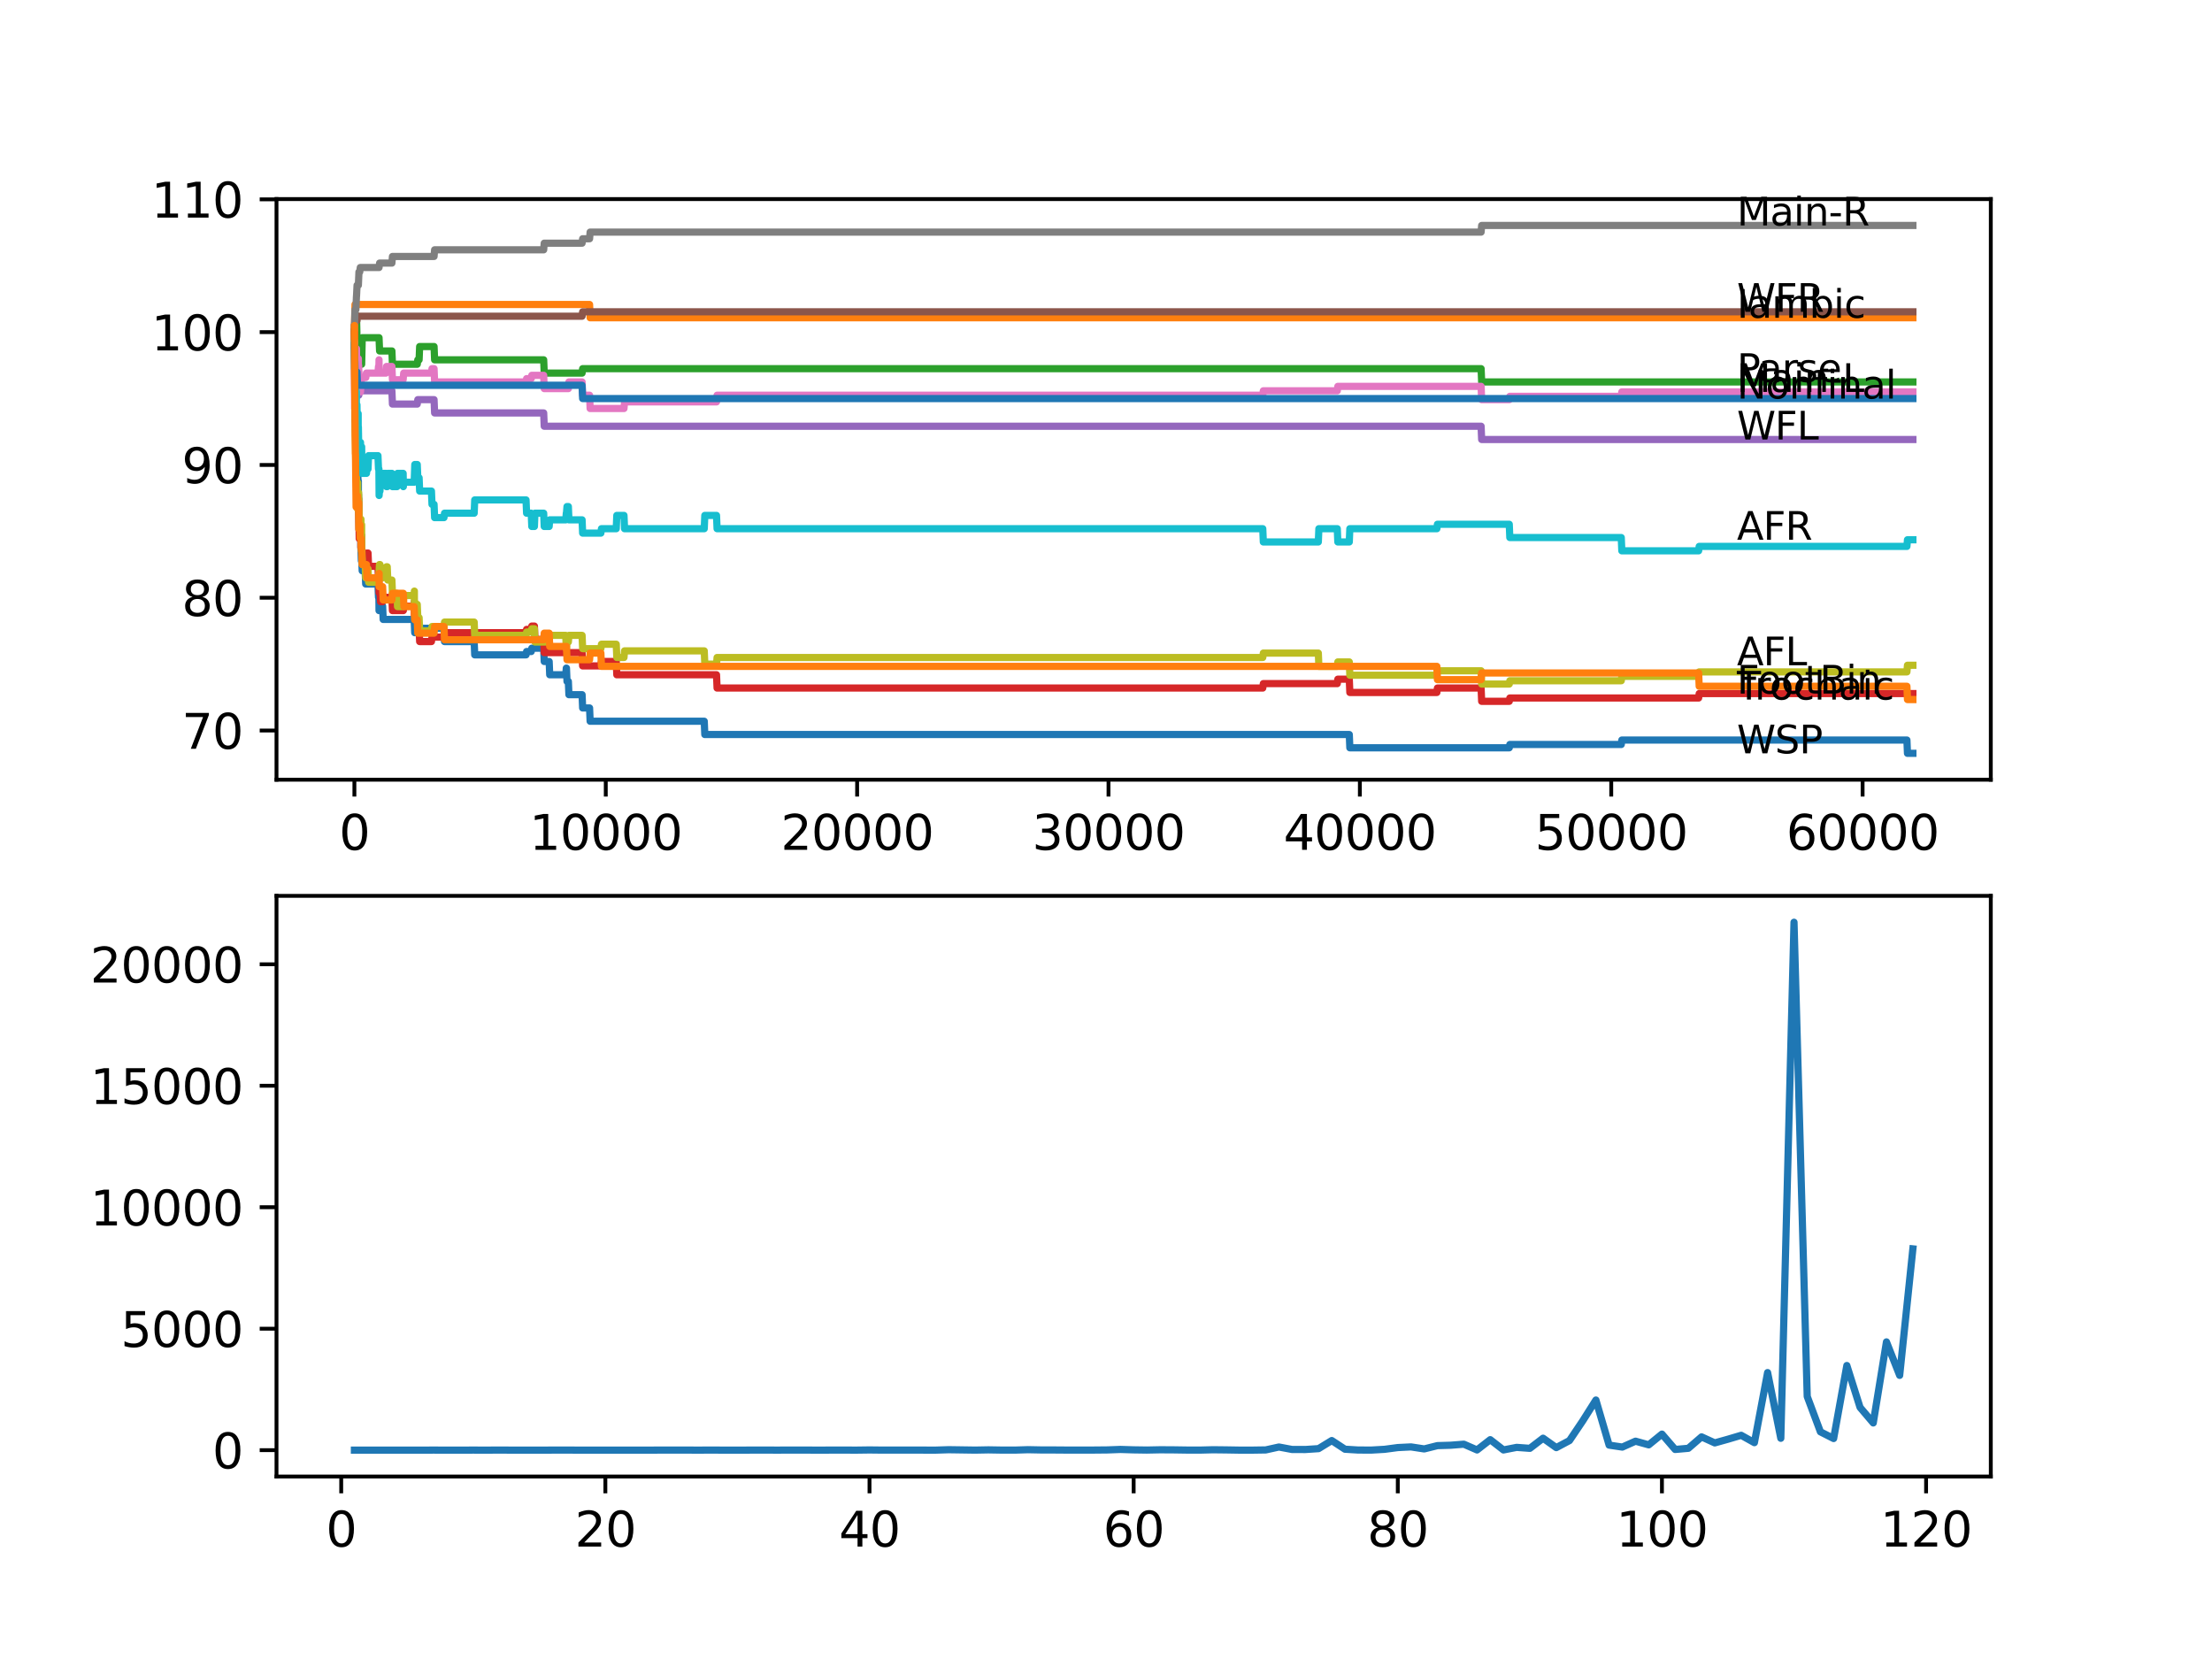 <?xml version="1.0" encoding="utf-8" standalone="no"?>
<!DOCTYPE svg PUBLIC "-//W3C//DTD SVG 1.1//EN"
  "http://www.w3.org/Graphics/SVG/1.1/DTD/svg11.dtd">
<svg xmlns:xlink="http://www.w3.org/1999/xlink" width="460.8pt" height="345.6pt" viewBox="0 0 460.8 345.6" xmlns="http://www.w3.org/2000/svg" version="1.1">
 <defs>
  <style type="text/css">*{stroke-linejoin: round; stroke-linecap: butt}</style>
 </defs>
 <g id="figure_1">
  <g id="patch_1">
   <path d="M 0 345.6 
L 460.8 345.6 
L 460.8 0 
L 0 0 
z
" style="fill: #ffffff"/>
  </g>
  <g id="axes_1">
   <g id="patch_2">
    <path d="M 57.6 162.432 
L 414.72 162.432 
L 414.72 41.472 
L 57.6 41.472 
z
" style="fill: #ffffff"/>
   </g>
   <g id="matplotlib.axis_1">
    <g id="xtick_1">
     <g id="line2d_1">
      <defs>
       <path id="mb1b059fe79" d="M 0 0 
L 0 3.5 
" style="stroke: #000000; stroke-width: 0.8"/>
      </defs>
      <g>
       <use xlink:href="#mb1b059fe79" x="73.827" y="162.432" style="stroke: #000000; stroke-width: 0.8"/>
      </g>
     </g>
     <g id="text_1">
      <!-- 0 -->
      <g transform="translate(70.646 177.03)scale(0.1 -0.1)">
       <defs>
        <path id="DejaVuSans-30" d="M 2034 4250 
Q 1547 4250 1301 3770 
Q 1056 3291 1056 2328 
Q 1056 1369 1301 889 
Q 1547 409 2034 409 
Q 2525 409 2770 889 
Q 3016 1369 3016 2328 
Q 3016 3291 2770 3770 
Q 2525 4250 2034 4250 
z
M 2034 4750 
Q 2819 4750 3233 4129 
Q 3647 3509 3647 2328 
Q 3647 1150 3233 529 
Q 2819 -91 2034 -91 
Q 1250 -91 836 529 
Q 422 1150 422 2328 
Q 422 3509 836 4129 
Q 1250 4750 2034 4750 
z
" transform="scale(0.016)"/>
       </defs>
       <use xlink:href="#DejaVuSans-30"/>
      </g>
     </g>
    </g>
    <g id="xtick_2">
     <g id="line2d_2">
      <g>
       <use xlink:href="#mb1b059fe79" x="126.192" y="162.432" style="stroke: #000000; stroke-width: 0.8"/>
      </g>
     </g>
     <g id="text_2">
      <!-- 10000 -->
      <g transform="translate(110.286 177.03)scale(0.1 -0.1)">
       <defs>
        <path id="DejaVuSans-31" d="M 794 531 
L 1825 531 
L 1825 4091 
L 703 3866 
L 703 4441 
L 1819 4666 
L 2450 4666 
L 2450 531 
L 3481 531 
L 3481 0 
L 794 0 
L 794 531 
z
" transform="scale(0.016)"/>
       </defs>
       <use xlink:href="#DejaVuSans-31"/>
       <use xlink:href="#DejaVuSans-30" x="63.623"/>
       <use xlink:href="#DejaVuSans-30" x="127.246"/>
       <use xlink:href="#DejaVuSans-30" x="190.869"/>
       <use xlink:href="#DejaVuSans-30" x="254.492"/>
      </g>
     </g>
    </g>
    <g id="xtick_3">
     <g id="line2d_3">
      <g>
       <use xlink:href="#mb1b059fe79" x="178.556" y="162.432" style="stroke: #000000; stroke-width: 0.8"/>
      </g>
     </g>
     <g id="text_3">
      <!-- 20000 -->
      <g transform="translate(162.65 177.03)scale(0.1 -0.1)">
       <defs>
        <path id="DejaVuSans-32" d="M 1228 531 
L 3431 531 
L 3431 0 
L 469 0 
L 469 531 
Q 828 903 1448 1529 
Q 2069 2156 2228 2338 
Q 2531 2678 2651 2914 
Q 2772 3150 2772 3378 
Q 2772 3750 2511 3984 
Q 2250 4219 1831 4219 
Q 1534 4219 1204 4116 
Q 875 4013 500 3803 
L 500 4441 
Q 881 4594 1212 4672 
Q 1544 4750 1819 4750 
Q 2544 4750 2975 4387 
Q 3406 4025 3406 3419 
Q 3406 3131 3298 2873 
Q 3191 2616 2906 2266 
Q 2828 2175 2409 1742 
Q 1991 1309 1228 531 
z
" transform="scale(0.016)"/>
       </defs>
       <use xlink:href="#DejaVuSans-32"/>
       <use xlink:href="#DejaVuSans-30" x="63.623"/>
       <use xlink:href="#DejaVuSans-30" x="127.246"/>
       <use xlink:href="#DejaVuSans-30" x="190.869"/>
       <use xlink:href="#DejaVuSans-30" x="254.492"/>
      </g>
     </g>
    </g>
    <g id="xtick_4">
     <g id="line2d_4">
      <g>
       <use xlink:href="#mb1b059fe79" x="230.921" y="162.432" style="stroke: #000000; stroke-width: 0.8"/>
      </g>
     </g>
     <g id="text_4">
      <!-- 30000 -->
      <g transform="translate(215.015 177.03)scale(0.1 -0.1)">
       <defs>
        <path id="DejaVuSans-33" d="M 2597 2516 
Q 3050 2419 3304 2112 
Q 3559 1806 3559 1356 
Q 3559 666 3084 287 
Q 2609 -91 1734 -91 
Q 1441 -91 1130 -33 
Q 819 25 488 141 
L 488 750 
Q 750 597 1062 519 
Q 1375 441 1716 441 
Q 2309 441 2620 675 
Q 2931 909 2931 1356 
Q 2931 1769 2642 2001 
Q 2353 2234 1838 2234 
L 1294 2234 
L 1294 2753 
L 1863 2753 
Q 2328 2753 2575 2939 
Q 2822 3125 2822 3475 
Q 2822 3834 2567 4026 
Q 2313 4219 1838 4219 
Q 1578 4219 1281 4162 
Q 984 4106 628 3988 
L 628 4550 
Q 988 4650 1302 4700 
Q 1616 4750 1894 4750 
Q 2613 4750 3031 4423 
Q 3450 4097 3450 3541 
Q 3450 3153 3228 2886 
Q 3006 2619 2597 2516 
z
" transform="scale(0.016)"/>
       </defs>
       <use xlink:href="#DejaVuSans-33"/>
       <use xlink:href="#DejaVuSans-30" x="63.623"/>
       <use xlink:href="#DejaVuSans-30" x="127.246"/>
       <use xlink:href="#DejaVuSans-30" x="190.869"/>
       <use xlink:href="#DejaVuSans-30" x="254.492"/>
      </g>
     </g>
    </g>
    <g id="xtick_5">
     <g id="line2d_5">
      <g>
       <use xlink:href="#mb1b059fe79" x="283.285" y="162.432" style="stroke: #000000; stroke-width: 0.8"/>
      </g>
     </g>
     <g id="text_5">
      <!-- 40000 -->
      <g transform="translate(267.379 177.03)scale(0.1 -0.1)">
       <defs>
        <path id="DejaVuSans-34" d="M 2419 4116 
L 825 1625 
L 2419 1625 
L 2419 4116 
z
M 2253 4666 
L 3047 4666 
L 3047 1625 
L 3713 1625 
L 3713 1100 
L 3047 1100 
L 3047 0 
L 2419 0 
L 2419 1100 
L 313 1100 
L 313 1709 
L 2253 4666 
z
" transform="scale(0.016)"/>
       </defs>
       <use xlink:href="#DejaVuSans-34"/>
       <use xlink:href="#DejaVuSans-30" x="63.623"/>
       <use xlink:href="#DejaVuSans-30" x="127.246"/>
       <use xlink:href="#DejaVuSans-30" x="190.869"/>
       <use xlink:href="#DejaVuSans-30" x="254.492"/>
      </g>
     </g>
    </g>
    <g id="xtick_6">
     <g id="line2d_6">
      <g>
       <use xlink:href="#mb1b059fe79" x="335.65" y="162.432" style="stroke: #000000; stroke-width: 0.8"/>
      </g>
     </g>
     <g id="text_6">
      <!-- 50000 -->
      <g transform="translate(319.744 177.03)scale(0.1 -0.1)">
       <defs>
        <path id="DejaVuSans-35" d="M 691 4666 
L 3169 4666 
L 3169 4134 
L 1269 4134 
L 1269 2991 
Q 1406 3038 1543 3061 
Q 1681 3084 1819 3084 
Q 2600 3084 3056 2656 
Q 3513 2228 3513 1497 
Q 3513 744 3044 326 
Q 2575 -91 1722 -91 
Q 1428 -91 1123 -41 
Q 819 9 494 109 
L 494 744 
Q 775 591 1075 516 
Q 1375 441 1709 441 
Q 2250 441 2565 725 
Q 2881 1009 2881 1497 
Q 2881 1984 2565 2268 
Q 2250 2553 1709 2553 
Q 1456 2553 1204 2497 
Q 953 2441 691 2322 
L 691 4666 
z
" transform="scale(0.016)"/>
       </defs>
       <use xlink:href="#DejaVuSans-35"/>
       <use xlink:href="#DejaVuSans-30" x="63.623"/>
       <use xlink:href="#DejaVuSans-30" x="127.246"/>
       <use xlink:href="#DejaVuSans-30" x="190.869"/>
       <use xlink:href="#DejaVuSans-30" x="254.492"/>
      </g>
     </g>
    </g>
    <g id="xtick_7">
     <g id="line2d_7">
      <g>
       <use xlink:href="#mb1b059fe79" x="388.014" y="162.432" style="stroke: #000000; stroke-width: 0.8"/>
      </g>
     </g>
     <g id="text_7">
      <!-- 60000 -->
      <g transform="translate(372.108 177.03)scale(0.1 -0.1)">
       <defs>
        <path id="DejaVuSans-36" d="M 2113 2584 
Q 1688 2584 1439 2293 
Q 1191 2003 1191 1497 
Q 1191 994 1439 701 
Q 1688 409 2113 409 
Q 2538 409 2786 701 
Q 3034 994 3034 1497 
Q 3034 2003 2786 2293 
Q 2538 2584 2113 2584 
z
M 3366 4563 
L 3366 3988 
Q 3128 4100 2886 4159 
Q 2644 4219 2406 4219 
Q 1781 4219 1451 3797 
Q 1122 3375 1075 2522 
Q 1259 2794 1537 2939 
Q 1816 3084 2150 3084 
Q 2853 3084 3261 2657 
Q 3669 2231 3669 1497 
Q 3669 778 3244 343 
Q 2819 -91 2113 -91 
Q 1303 -91 875 529 
Q 447 1150 447 2328 
Q 447 3434 972 4092 
Q 1497 4750 2381 4750 
Q 2619 4750 2861 4703 
Q 3103 4656 3366 4563 
z
" transform="scale(0.016)"/>
       </defs>
       <use xlink:href="#DejaVuSans-36"/>
       <use xlink:href="#DejaVuSans-30" x="63.623"/>
       <use xlink:href="#DejaVuSans-30" x="127.246"/>
       <use xlink:href="#DejaVuSans-30" x="190.869"/>
       <use xlink:href="#DejaVuSans-30" x="254.492"/>
      </g>
     </g>
    </g>
   </g>
   <g id="matplotlib.axis_2">
    <g id="ytick_1">
     <g id="line2d_8">
      <defs>
       <path id="m31c60a8e6a" d="M 0 0 
L -3.5 0 
" style="stroke: #000000; stroke-width: 0.8"/>
      </defs>
      <g>
       <use xlink:href="#m31c60a8e6a" x="57.6" y="152.185" style="stroke: #000000; stroke-width: 0.8"/>
      </g>
     </g>
     <g id="text_8">
      <!-- 70 -->
      <g transform="translate(37.875 155.984)scale(0.1 -0.1)">
       <defs>
        <path id="DejaVuSans-37" d="M 525 4666 
L 3525 4666 
L 3525 4397 
L 1831 0 
L 1172 0 
L 2766 4134 
L 525 4134 
L 525 4666 
z
" transform="scale(0.016)"/>
       </defs>
       <use xlink:href="#DejaVuSans-37"/>
       <use xlink:href="#DejaVuSans-30" x="63.623"/>
      </g>
     </g>
    </g>
    <g id="ytick_2">
     <g id="line2d_9">
      <g>
       <use xlink:href="#m31c60a8e6a" x="57.6" y="124.521" style="stroke: #000000; stroke-width: 0.8"/>
      </g>
     </g>
     <g id="text_9">
      <!-- 80 -->
      <g transform="translate(37.875 128.32)scale(0.1 -0.1)">
       <defs>
        <path id="DejaVuSans-38" d="M 2034 2216 
Q 1584 2216 1326 1975 
Q 1069 1734 1069 1313 
Q 1069 891 1326 650 
Q 1584 409 2034 409 
Q 2484 409 2743 651 
Q 3003 894 3003 1313 
Q 3003 1734 2745 1975 
Q 2488 2216 2034 2216 
z
M 1403 2484 
Q 997 2584 770 2862 
Q 544 3141 544 3541 
Q 544 4100 942 4425 
Q 1341 4750 2034 4750 
Q 2731 4750 3128 4425 
Q 3525 4100 3525 3541 
Q 3525 3141 3298 2862 
Q 3072 2584 2669 2484 
Q 3125 2378 3379 2068 
Q 3634 1759 3634 1313 
Q 3634 634 3220 271 
Q 2806 -91 2034 -91 
Q 1263 -91 848 271 
Q 434 634 434 1313 
Q 434 1759 690 2068 
Q 947 2378 1403 2484 
z
M 1172 3481 
Q 1172 3119 1398 2916 
Q 1625 2713 2034 2713 
Q 2441 2713 2670 2916 
Q 2900 3119 2900 3481 
Q 2900 3844 2670 4047 
Q 2441 4250 2034 4250 
Q 1625 4250 1398 4047 
Q 1172 3844 1172 3481 
z
" transform="scale(0.016)"/>
       </defs>
       <use xlink:href="#DejaVuSans-38"/>
       <use xlink:href="#DejaVuSans-30" x="63.623"/>
      </g>
     </g>
    </g>
    <g id="ytick_3">
     <g id="line2d_10">
      <g>
       <use xlink:href="#m31c60a8e6a" x="57.6" y="96.857" style="stroke: #000000; stroke-width: 0.8"/>
      </g>
     </g>
     <g id="text_10">
      <!-- 90 -->
      <g transform="translate(37.875 100.656)scale(0.1 -0.1)">
       <defs>
        <path id="DejaVuSans-39" d="M 703 97 
L 703 672 
Q 941 559 1184 500 
Q 1428 441 1663 441 
Q 2288 441 2617 861 
Q 2947 1281 2994 2138 
Q 2813 1869 2534 1725 
Q 2256 1581 1919 1581 
Q 1219 1581 811 2004 
Q 403 2428 403 3163 
Q 403 3881 828 4315 
Q 1253 4750 1959 4750 
Q 2769 4750 3195 4129 
Q 3622 3509 3622 2328 
Q 3622 1225 3098 567 
Q 2575 -91 1691 -91 
Q 1453 -91 1209 -44 
Q 966 3 703 97 
z
M 1959 2075 
Q 2384 2075 2632 2365 
Q 2881 2656 2881 3163 
Q 2881 3666 2632 3958 
Q 2384 4250 1959 4250 
Q 1534 4250 1286 3958 
Q 1038 3666 1038 3163 
Q 1038 2656 1286 2365 
Q 1534 2075 1959 2075 
z
" transform="scale(0.016)"/>
       </defs>
       <use xlink:href="#DejaVuSans-39"/>
       <use xlink:href="#DejaVuSans-30" x="63.623"/>
      </g>
     </g>
    </g>
    <g id="ytick_4">
     <g id="line2d_11">
      <g>
       <use xlink:href="#m31c60a8e6a" x="57.6" y="69.193" style="stroke: #000000; stroke-width: 0.8"/>
      </g>
     </g>
     <g id="text_11">
      <!-- 100 -->
      <g transform="translate(31.512 72.993)scale(0.1 -0.1)">
       <use xlink:href="#DejaVuSans-31"/>
       <use xlink:href="#DejaVuSans-30" x="63.623"/>
       <use xlink:href="#DejaVuSans-30" x="127.246"/>
      </g>
     </g>
    </g>
    <g id="ytick_5">
     <g id="line2d_12">
      <g>
       <use xlink:href="#m31c60a8e6a" x="57.6" y="41.53" style="stroke: #000000; stroke-width: 0.8"/>
      </g>
     </g>
     <g id="text_12">
      <!-- 110 -->
      <g transform="translate(31.512 45.329)scale(0.1 -0.1)">
       <use xlink:href="#DejaVuSans-31"/>
       <use xlink:href="#DejaVuSans-31" x="63.623"/>
       <use xlink:href="#DejaVuSans-30" x="127.246"/>
      </g>
     </g>
    </g>
   </g>
   <g id="line2d_13">
    <path d="M 73.833 69.193 
L 73.859 69.193 
L 73.974 84.547 
L 73.995 83.625 
L 74.047 80.628 
L 74.058 86.161 
L 74.084 86.161 
L 74.126 86.161 
L 74.257 98.148 
L 74.503 98.148 
L 74.613 100.915 
L 74.655 100.223 
L 74.66 102.989 
L 74.692 102.989 
L 74.812 110.366 
L 74.938 110.366 
L 75.021 109.444 
L 75.027 112.211 
L 75.037 112.211 
L 75.1 112.211 
L 75.163 111.289 
L 75.168 114.055 
L 75.184 114.055 
L 75.278 116.821 
L 75.294 116.13 
L 75.336 116.13 
L 75.451 118.896 
L 76.063 118.896 
L 76.179 121.662 
L 78.734 121.662 
L 78.849 124.429 
L 78.933 124.429 
L 78.959 127.195 
L 79.043 126.273 
L 79.708 126.273 
L 79.823 129.039 
L 86.28 129.039 
L 86.395 131.806 
L 86.919 131.806 
L 87.034 130.884 
L 92.485 130.884 
L 92.6 133.65 
L 98.779 133.65 
L 98.894 136.416 
L 109.582 136.416 
L 109.697 135.725 
L 110.666 135.725 
L 110.781 135.033 
L 113.258 135.033 
L 113.373 137.8 
L 114.399 137.8 
L 114.515 140.566 
L 117.856 140.566 
L 117.971 139.183 
L 118.002 139.183 
L 118.117 141.949 
L 118.4 141.949 
L 118.515 144.716 
L 121.259 144.716 
L 121.374 147.482 
L 122.82 147.482 
L 122.935 150.248 
L 146.708 150.248 
L 146.824 153.015 
L 281.081 153.015 
L 281.196 155.781 
L 314.406 155.781 
L 314.521 155.09 
L 337.739 155.09 
L 337.854 154.167 
L 397.246 154.167 
L 397.361 156.934 
L 398.487 156.934 
L 398.487 156.934 
" clip-path="url(#pa99046e5b9)" style="fill: none; stroke: #1f77b4; stroke-width: 1.5; stroke-linecap: square"/>
   </g>
   <g id="line2d_14">
    <path d="M 73.833 68.271 
L 73.843 68.271 
L 73.958 63.43 
L 122.82 63.43 
L 122.935 66.197 
L 398.487 66.197 
L 398.487 66.197 
" clip-path="url(#pa99046e5b9)" style="fill: none; stroke: #ff7f0e; stroke-width: 1.5; stroke-linecap: square"/>
   </g>
   <g id="line2d_15">
    <path d="M 73.833 69.193 
L 73.88 74.726 
L 73.943 71.268 
L 74.021 71.268 
L 74.152 65.735 
L 74.267 65.735 
L 74.388 71.268 
L 74.707 71.268 
L 74.739 74.035 
L 74.817 73.112 
L 74.938 73.112 
L 75.053 75.879 
L 75.341 75.879 
L 75.461 70.346 
L 78.959 70.346 
L 79.074 73.112 
L 81.64 73.112 
L 81.755 75.879 
L 86.919 75.879 
L 87.034 74.957 
L 87.306 74.957 
L 87.421 72.19 
L 90.422 72.19 
L 90.537 74.957 
L 113.258 74.957 
L 113.373 77.723 
L 121.259 77.723 
L 121.374 76.801 
L 308.541 76.801 
L 308.656 79.567 
L 398.487 79.567 
L 398.487 79.567 
" clip-path="url(#pa99046e5b9)" style="fill: none; stroke: #2ca02c; stroke-width: 1.5; stroke-linecap: square"/>
   </g>
   <g id="line2d_16">
    <path d="M 73.833 69.193 
L 73.964 87.774 
L 73.974 86.852 
L 73.985 86.852 
L 74.042 84.316 
L 74.053 89.849 
L 74.063 89.849 
L 74.184 97.226 
L 74.215 97.226 
L 74.335 102.759 
L 74.362 102.759 
L 74.477 105.525 
L 74.487 105.525 
L 74.602 104.603 
L 74.613 104.603 
L 74.707 103.912 
L 74.833 112.211 
L 75 112.211 
L 75.116 111.289 
L 75.163 111.289 
L 75.184 114.055 
L 75.273 113.133 
L 75.278 113.133 
L 75.341 111.519 
L 75.346 114.285 
L 75.377 114.285 
L 75.388 114.285 
L 75.503 117.052 
L 76.205 117.052 
L 76.32 116.13 
L 76.341 116.13 
L 76.456 115.208 
L 76.666 115.208 
L 76.781 117.974 
L 78.734 117.974 
L 78.849 120.74 
L 78.933 120.74 
L 78.975 123.507 
L 79.043 122.585 
L 79.153 122.585 
L 79.268 125.351 
L 79.708 125.351 
L 79.823 124.429 
L 81.64 124.429 
L 81.755 127.195 
L 84.023 127.195 
L 84.138 126.273 
L 86.28 126.273 
L 86.322 125.351 
L 86.327 128.117 
L 86.379 128.117 
L 86.919 128.117 
L 87.034 130.884 
L 87.306 130.884 
L 87.421 133.65 
L 89.877 133.65 
L 89.992 132.728 
L 92.485 132.728 
L 92.6 131.806 
L 109.582 131.806 
L 109.697 131.114 
L 110.666 131.114 
L 110.781 130.423 
L 111.326 130.423 
L 111.441 133.189 
L 113.258 133.189 
L 113.373 135.955 
L 121.259 135.955 
L 121.374 138.722 
L 125.176 138.722 
L 125.291 137.8 
L 128.376 137.8 
L 128.491 140.566 
L 149.264 140.566 
L 149.379 143.332 
L 263.057 143.332 
L 263.172 142.41 
L 278.578 142.41 
L 278.693 141.488 
L 281.081 141.488 
L 281.196 144.255 
L 299.325 144.255 
L 299.44 143.332 
L 308.541 143.332 
L 308.656 146.099 
L 314.406 146.099 
L 314.521 145.407 
L 353.857 145.407 
L 353.972 144.485 
L 398.487 144.485 
L 398.487 144.485 
" clip-path="url(#pa99046e5b9)" style="fill: none; stroke: #d62728; stroke-width: 1.5; stroke-linecap: square"/>
   </g>
   <g id="line2d_17">
    <path d="M 73.833 71.96 
L 73.911 78.876 
L 73.953 78.184 
L 74.021 78.184 
L 74.136 76.801 
L 74.267 76.801 
L 74.388 82.334 
L 74.739 82.334 
L 74.854 81.412 
L 81.64 81.412 
L 81.755 84.178 
L 86.919 84.178 
L 87.034 83.256 
L 90.422 83.256 
L 90.537 86.022 
L 113.258 86.022 
L 113.373 88.789 
L 308.541 88.789 
L 308.656 91.555 
L 398.487 91.555 
L 398.487 91.555 
" clip-path="url(#pa99046e5b9)" style="fill: none; stroke: #9467bd; stroke-width: 1.5; stroke-linecap: square"/>
   </g>
   <g id="line2d_18">
    <path d="M 73.833 68.271 
L 73.838 68.271 
L 73.953 66.796 
L 74.362 66.796 
L 74.477 65.874 
L 121.259 65.874 
L 121.374 64.952 
L 398.487 64.952 
L 398.487 64.952 
" clip-path="url(#pa99046e5b9)" style="fill: none; stroke: #8c564b; stroke-width: 1.5; stroke-linecap: square"/>
   </g>
   <g id="line2d_19">
    <path d="M 73.833 71.96 
L 73.875 85.1 
L 73.958 81.642 
L 73.964 81.642 
L 74.115 74.035 
L 74.142 74.035 
L 74.163 76.801 
L 74.252 74.035 
L 74.267 72.651 
L 74.273 75.418 
L 74.356 75.418 
L 74.362 75.418 
L 74.414 78.184 
L 74.472 75.418 
L 74.613 75.418 
L 74.655 74.726 
L 74.66 77.493 
L 74.707 76.109 
L 74.822 78.876 
L 74.938 78.876 
L 75.053 81.642 
L 75.1 81.642 
L 75.22 79.337 
L 75.278 79.337 
L 75.393 78.645 
L 76.205 78.645 
L 76.32 77.723 
L 78.734 77.723 
L 78.849 76.34 
L 78.933 76.34 
L 78.959 74.957 
L 78.964 77.723 
L 79.038 77.723 
L 80.404 77.723 
L 80.52 76.34 
L 81.64 76.34 
L 81.755 79.106 
L 83.981 79.106 
L 84.096 77.723 
L 89.877 77.723 
L 89.992 76.801 
L 90.422 76.801 
L 90.537 79.567 
L 109.582 79.567 
L 109.697 78.876 
L 110.666 78.876 
L 110.781 78.184 
L 113.258 78.184 
L 113.373 80.951 
L 118.4 80.951 
L 118.515 79.567 
L 121.259 79.567 
L 121.374 82.334 
L 122.82 82.334 
L 122.935 85.1 
L 129.988 85.1 
L 130.104 83.717 
L 149.264 83.717 
L 149.379 82.334 
L 263.057 82.334 
L 263.172 81.412 
L 278.578 81.412 
L 278.693 80.489 
L 308.541 80.489 
L 308.656 83.256 
L 314.406 83.256 
L 314.521 82.564 
L 337.739 82.564 
L 337.854 81.642 
L 398.487 81.642 
L 398.487 81.642 
" clip-path="url(#pa99046e5b9)" style="fill: none; stroke: #e377c2; stroke-width: 1.5; stroke-linecap: square"/>
   </g>
   <g id="line2d_20">
    <path d="M 73.833 68.271 
L 73.953 64.491 
L 74.142 64.491 
L 74.257 61.724 
L 74.267 61.724 
L 74.383 59.419 
L 74.655 59.419 
L 74.775 56.653 
L 74.938 56.653 
L 75.053 55.73 
L 78.959 55.73 
L 79.074 54.808 
L 81.64 54.808 
L 81.755 53.425 
L 90.422 53.425 
L 90.537 52.042 
L 113.258 52.042 
L 113.373 50.659 
L 121.259 50.659 
L 121.374 49.737 
L 122.82 49.737 
L 122.935 48.353 
L 308.541 48.353 
L 308.656 46.97 
L 398.487 46.97 
L 398.487 46.97 
" clip-path="url(#pa99046e5b9)" style="fill: none; stroke: #7f7f7f; stroke-width: 1.5; stroke-linecap: square"/>
   </g>
   <g id="line2d_21">
    <path d="M 73.833 71.96 
L 73.964 86.022 
L 73.969 85.1 
L 74.011 90.863 
L 74.026 90.863 
L 74.126 96.857 
L 74.142 94.552 
L 74.157 94.552 
L 74.278 101.468 
L 74.362 101.468 
L 74.414 104.234 
L 74.472 101.468 
L 74.487 101.468 
L 74.503 100.546 
L 74.519 106.079 
L 74.571 106.079 
L 74.613 106.079 
L 74.707 102.621 
L 74.739 104.004 
L 74.859 109.536 
L 75 109.536 
L 75.021 108.614 
L 75.027 111.381 
L 75.105 110.459 
L 75.163 110.459 
L 75.194 108.153 
L 75.199 110.92 
L 75.268 110.92 
L 75.278 110.92 
L 75.336 109.306 
L 75.346 114.839 
L 75.357 114.839 
L 75.388 114.839 
L 75.503 117.605 
L 76.063 117.605 
L 76.179 120.371 
L 76.205 120.371 
L 76.32 119.449 
L 76.341 119.449 
L 76.456 118.527 
L 76.666 118.527 
L 76.781 121.294 
L 78.734 121.294 
L 78.849 119.91 
L 78.933 119.91 
L 79.048 117.605 
L 79.153 117.605 
L 79.268 120.371 
L 79.708 120.371 
L 79.823 119.449 
L 80.404 119.449 
L 80.52 118.066 
L 80.666 118.066 
L 80.781 120.833 
L 81.64 120.833 
L 81.755 123.599 
L 82.698 123.599 
L 82.813 126.365 
L 83.981 126.365 
L 84.096 124.06 
L 86.28 124.06 
L 86.322 123.138 
L 86.327 125.904 
L 86.379 125.904 
L 86.919 125.904 
L 87.034 128.671 
L 87.306 128.671 
L 87.421 131.437 
L 89.877 131.437 
L 89.992 130.515 
L 92.485 130.515 
L 92.6 129.593 
L 98.779 129.593 
L 98.894 132.359 
L 109.582 132.359 
L 109.697 131.668 
L 110.666 131.668 
L 110.781 130.976 
L 111.326 130.976 
L 111.441 133.742 
L 114.399 133.742 
L 114.515 132.359 
L 117.856 132.359 
L 117.971 135.126 
L 118.002 135.126 
L 118.117 133.742 
L 118.4 133.742 
L 118.515 132.359 
L 121.259 132.359 
L 121.374 135.126 
L 125.176 135.126 
L 125.291 134.203 
L 128.376 134.203 
L 128.491 136.97 
L 129.988 136.97 
L 130.104 135.587 
L 146.708 135.587 
L 146.824 138.353 
L 149.264 138.353 
L 149.379 136.97 
L 263.057 136.97 
L 263.172 136.048 
L 274.63 136.048 
L 274.745 138.814 
L 278.578 138.814 
L 278.693 137.892 
L 281.081 137.892 
L 281.196 140.658 
L 299.325 140.658 
L 299.44 139.736 
L 308.541 139.736 
L 308.656 142.503 
L 314.406 142.503 
L 314.521 141.811 
L 337.739 141.811 
L 337.854 140.889 
L 353.857 140.889 
L 353.972 139.967 
L 397.246 139.967 
L 397.361 138.583 
L 398.487 138.583 
L 398.487 138.583 
" clip-path="url(#pa99046e5b9)" style="fill: none; stroke: #bcbd22; stroke-width: 1.5; stroke-linecap: square"/>
   </g>
   <g id="line2d_22">
    <path d="M 73.833 71.96 
L 73.838 71.96 
L 73.843 71.038 
L 73.885 76.801 
L 73.911 75.187 
L 74.037 82.933 
L 74.042 82.933 
L 74.11 90.31 
L 74.157 85.238 
L 74.236 81.55 
L 74.257 87.083 
L 74.267 84.316 
L 74.362 84.316 
L 74.487 92.615 
L 74.613 86.161 
L 74.618 88.927 
L 74.655 88.927 
L 74.775 95.843 
L 74.786 95.843 
L 74.901 93.077 
L 74.938 93.077 
L 75 95.843 
L 75.027 92.154 
L 75.042 92.154 
L 75.1 92.154 
L 75.184 97.687 
L 75.21 93.999 
L 75.278 93.999 
L 75.341 93.077 
L 75.393 98.609 
L 76.063 98.609 
L 76.179 95.843 
L 76.205 95.843 
L 76.32 98.609 
L 76.341 98.609 
L 76.456 97.687 
L 76.666 97.687 
L 76.781 94.921 
L 78.734 94.921 
L 78.849 97.687 
L 78.933 97.687 
L 78.975 103.22 
L 79.048 102.298 
L 79.153 102.298 
L 79.268 99.531 
L 79.708 99.531 
L 79.823 98.609 
L 80.404 98.609 
L 80.52 101.376 
L 80.666 101.376 
L 80.781 98.609 
L 81.64 98.609 
L 81.755 101.376 
L 82.698 101.376 
L 82.813 98.609 
L 83.981 98.609 
L 84.023 101.376 
L 84.091 100.454 
L 86.28 100.454 
L 86.411 96.765 
L 86.919 96.765 
L 87.034 99.531 
L 87.306 99.531 
L 87.421 102.298 
L 89.877 102.298 
L 89.992 105.064 
L 90.422 105.064 
L 90.537 107.831 
L 92.485 107.831 
L 92.6 106.908 
L 98.779 106.908 
L 98.894 104.142 
L 109.582 104.142 
L 109.697 106.908 
L 110.666 106.908 
L 110.781 109.675 
L 111.326 109.675 
L 111.441 106.908 
L 113.258 106.908 
L 113.373 109.675 
L 114.399 109.675 
L 114.515 108.292 
L 117.856 108.292 
L 117.971 106.908 
L 118.002 106.908 
L 118.117 105.525 
L 118.4 105.525 
L 118.515 108.292 
L 121.259 108.292 
L 121.374 111.058 
L 125.176 111.058 
L 125.291 110.136 
L 128.376 110.136 
L 128.491 107.369 
L 129.988 107.369 
L 130.104 110.136 
L 146.708 110.136 
L 146.824 107.369 
L 149.264 107.369 
L 149.379 110.136 
L 263.057 110.136 
L 263.172 112.902 
L 274.63 112.902 
L 274.745 110.136 
L 278.578 110.136 
L 278.693 112.902 
L 281.081 112.902 
L 281.196 110.136 
L 299.325 110.136 
L 299.44 109.214 
L 314.406 109.214 
L 314.521 111.98 
L 337.739 111.98 
L 337.854 114.747 
L 353.857 114.747 
L 353.972 113.824 
L 397.246 113.824 
L 397.361 112.441 
L 398.487 112.441 
L 398.487 112.441 
" clip-path="url(#pa99046e5b9)" style="fill: none; stroke: #17becf; stroke-width: 1.5; stroke-linecap: square"/>
   </g>
   <g id="line2d_23">
    <path d="M 73.833 71.96 
L 73.838 71.96 
L 73.958 77.493 
L 74.362 77.493 
L 74.477 80.259 
L 121.259 80.259 
L 121.374 83.025 
L 398.487 83.025 
L 398.487 83.025 
" clip-path="url(#pa99046e5b9)" style="fill: none; stroke: #1f77b4; stroke-width: 1.5; stroke-linecap: square"/>
   </g>
   <g id="line2d_24">
    <path d="M 73.833 69.193 
L 73.848 67.81 
L 73.896 80.72 
L 74.032 94.552 
L 74.053 94.552 
L 74.184 105.617 
L 74.267 105.617 
L 74.383 103.312 
L 74.487 103.312 
L 74.602 106.079 
L 74.707 106.079 
L 74.718 104.695 
L 74.744 110.228 
L 74.801 110.228 
L 74.938 110.228 
L 75 109.306 
L 75.006 112.072 
L 75.037 112.072 
L 75.184 112.072 
L 75.299 114.839 
L 75.33 114.839 
L 75.446 117.605 
L 76.341 117.605 
L 76.456 120.371 
L 78.959 120.371 
L 78.975 119.449 
L 78.98 122.216 
L 79.059 122.216 
L 79.708 122.216 
L 79.823 124.982 
L 81.64 124.982 
L 81.755 123.599 
L 84.023 123.599 
L 84.138 126.365 
L 86.28 126.365 
L 86.395 129.132 
L 86.919 129.132 
L 87.034 131.898 
L 90.422 131.898 
L 90.537 130.515 
L 92.485 130.515 
L 92.6 133.281 
L 113.258 133.281 
L 113.373 131.898 
L 114.399 131.898 
L 114.515 134.664 
L 118.002 134.664 
L 118.117 137.431 
L 122.82 137.431 
L 122.935 136.048 
L 125.176 136.048 
L 125.291 138.814 
L 299.325 138.814 
L 299.44 141.58 
L 308.541 141.58 
L 308.656 140.197 
L 353.857 140.197 
L 353.972 142.964 
L 397.246 142.964 
L 397.361 145.73 
L 398.487 145.73 
L 398.487 145.73 
" clip-path="url(#pa99046e5b9)" style="fill: none; stroke: #ff7f0e; stroke-width: 1.5; stroke-linecap: square"/>
   </g>
   <g id="patch_3">
    <path d="M 57.6 162.432 
L 57.6 41.472 
" style="fill: none; stroke: #000000; stroke-width: 0.8; stroke-linejoin: miter; stroke-linecap: square"/>
   </g>
   <g id="patch_4">
    <path d="M 414.72 162.432 
L 414.72 41.472 
" style="fill: none; stroke: #000000; stroke-width: 0.8; stroke-linejoin: miter; stroke-linecap: square"/>
   </g>
   <g id="patch_5">
    <path d="M 57.6 162.432 
L 414.72 162.432 
" style="fill: none; stroke: #000000; stroke-width: 0.8; stroke-linejoin: miter; stroke-linecap: square"/>
   </g>
   <g id="patch_6">
    <path d="M 57.6 41.472 
L 414.72 41.472 
" style="fill: none; stroke: #000000; stroke-width: 0.8; stroke-linejoin: miter; stroke-linecap: square"/>
   </g>
   <g id="text_13">
    <!-- WSP -->
    <g transform="translate(361.832 156.934)scale(0.08 -0.08)">
     <defs>
      <path id="DejaVuSans-57" d="M 213 4666 
L 850 4666 
L 1831 722 
L 2809 4666 
L 3519 4666 
L 4500 722 
L 5478 4666 
L 6119 4666 
L 4947 0 
L 4153 0 
L 3169 4050 
L 2175 0 
L 1381 0 
L 213 4666 
z
" transform="scale(0.016)"/>
      <path id="DejaVuSans-53" d="M 3425 4513 
L 3425 3897 
Q 3066 4069 2747 4153 
Q 2428 4238 2131 4238 
Q 1616 4238 1336 4038 
Q 1056 3838 1056 3469 
Q 1056 3159 1242 3001 
Q 1428 2844 1947 2747 
L 2328 2669 
Q 3034 2534 3370 2195 
Q 3706 1856 3706 1288 
Q 3706 609 3251 259 
Q 2797 -91 1919 -91 
Q 1588 -91 1214 -16 
Q 841 59 441 206 
L 441 856 
Q 825 641 1194 531 
Q 1563 422 1919 422 
Q 2459 422 2753 634 
Q 3047 847 3047 1241 
Q 3047 1584 2836 1778 
Q 2625 1972 2144 2069 
L 1759 2144 
Q 1053 2284 737 2584 
Q 422 2884 422 3419 
Q 422 4038 858 4394 
Q 1294 4750 2059 4750 
Q 2388 4750 2728 4690 
Q 3069 4631 3425 4513 
z
" transform="scale(0.016)"/>
      <path id="DejaVuSans-50" d="M 1259 4147 
L 1259 2394 
L 2053 2394 
Q 2494 2394 2734 2622 
Q 2975 2850 2975 3272 
Q 2975 3691 2734 3919 
Q 2494 4147 2053 4147 
L 1259 4147 
z
M 628 4666 
L 2053 4666 
Q 2838 4666 3239 4311 
Q 3641 3956 3641 3272 
Q 3641 2581 3239 2228 
Q 2838 1875 2053 1875 
L 1259 1875 
L 1259 0 
L 628 0 
L 628 4666 
z
" transform="scale(0.016)"/>
     </defs>
     <use xlink:href="#DejaVuSans-57"/>
     <use xlink:href="#DejaVuSans-53" x="98.877"/>
     <use xlink:href="#DejaVuSans-50" x="162.354"/>
    </g>
   </g>
   <g id="text_14">
    <!-- Iambic -->
    <g transform="translate(361.832 66.197)scale(0.08 -0.08)">
     <defs>
      <path id="DejaVuSans-49" d="M 628 4666 
L 1259 4666 
L 1259 0 
L 628 0 
L 628 4666 
z
" transform="scale(0.016)"/>
      <path id="DejaVuSans-61" d="M 2194 1759 
Q 1497 1759 1228 1600 
Q 959 1441 959 1056 
Q 959 750 1161 570 
Q 1363 391 1709 391 
Q 2188 391 2477 730 
Q 2766 1069 2766 1631 
L 2766 1759 
L 2194 1759 
z
M 3341 1997 
L 3341 0 
L 2766 0 
L 2766 531 
Q 2569 213 2275 61 
Q 1981 -91 1556 -91 
Q 1019 -91 701 211 
Q 384 513 384 1019 
Q 384 1609 779 1909 
Q 1175 2209 1959 2209 
L 2766 2209 
L 2766 2266 
Q 2766 2663 2505 2880 
Q 2244 3097 1772 3097 
Q 1472 3097 1187 3025 
Q 903 2953 641 2809 
L 641 3341 
Q 956 3463 1253 3523 
Q 1550 3584 1831 3584 
Q 2591 3584 2966 3190 
Q 3341 2797 3341 1997 
z
" transform="scale(0.016)"/>
      <path id="DejaVuSans-6d" d="M 3328 2828 
Q 3544 3216 3844 3400 
Q 4144 3584 4550 3584 
Q 5097 3584 5394 3201 
Q 5691 2819 5691 2113 
L 5691 0 
L 5113 0 
L 5113 2094 
Q 5113 2597 4934 2840 
Q 4756 3084 4391 3084 
Q 3944 3084 3684 2787 
Q 3425 2491 3425 1978 
L 3425 0 
L 2847 0 
L 2847 2094 
Q 2847 2600 2669 2842 
Q 2491 3084 2119 3084 
Q 1678 3084 1418 2786 
Q 1159 2488 1159 1978 
L 1159 0 
L 581 0 
L 581 3500 
L 1159 3500 
L 1159 2956 
Q 1356 3278 1631 3431 
Q 1906 3584 2284 3584 
Q 2666 3584 2933 3390 
Q 3200 3197 3328 2828 
z
" transform="scale(0.016)"/>
      <path id="DejaVuSans-62" d="M 3116 1747 
Q 3116 2381 2855 2742 
Q 2594 3103 2138 3103 
Q 1681 3103 1420 2742 
Q 1159 2381 1159 1747 
Q 1159 1113 1420 752 
Q 1681 391 2138 391 
Q 2594 391 2855 752 
Q 3116 1113 3116 1747 
z
M 1159 2969 
Q 1341 3281 1617 3432 
Q 1894 3584 2278 3584 
Q 2916 3584 3314 3078 
Q 3713 2572 3713 1747 
Q 3713 922 3314 415 
Q 2916 -91 2278 -91 
Q 1894 -91 1617 61 
Q 1341 213 1159 525 
L 1159 0 
L 581 0 
L 581 4863 
L 1159 4863 
L 1159 2969 
z
" transform="scale(0.016)"/>
      <path id="DejaVuSans-69" d="M 603 3500 
L 1178 3500 
L 1178 0 
L 603 0 
L 603 3500 
z
M 603 4863 
L 1178 4863 
L 1178 4134 
L 603 4134 
L 603 4863 
z
" transform="scale(0.016)"/>
      <path id="DejaVuSans-63" d="M 3122 3366 
L 3122 2828 
Q 2878 2963 2633 3030 
Q 2388 3097 2138 3097 
Q 1578 3097 1268 2742 
Q 959 2388 959 1747 
Q 959 1106 1268 751 
Q 1578 397 2138 397 
Q 2388 397 2633 464 
Q 2878 531 3122 666 
L 3122 134 
Q 2881 22 2623 -34 
Q 2366 -91 2075 -91 
Q 1284 -91 818 406 
Q 353 903 353 1747 
Q 353 2603 823 3093 
Q 1294 3584 2113 3584 
Q 2378 3584 2631 3529 
Q 2884 3475 3122 3366 
z
" transform="scale(0.016)"/>
     </defs>
     <use xlink:href="#DejaVuSans-49"/>
     <use xlink:href="#DejaVuSans-61" x="29.492"/>
     <use xlink:href="#DejaVuSans-6d" x="90.771"/>
     <use xlink:href="#DejaVuSans-62" x="188.184"/>
     <use xlink:href="#DejaVuSans-69" x="251.66"/>
     <use xlink:href="#DejaVuSans-63" x="279.443"/>
    </g>
   </g>
   <g id="text_15">
    <!-- Parse -->
    <g transform="translate(361.832 79.567)scale(0.08 -0.08)">
     <defs>
      <path id="DejaVuSans-72" d="M 2631 2963 
Q 2534 3019 2420 3045 
Q 2306 3072 2169 3072 
Q 1681 3072 1420 2755 
Q 1159 2438 1159 1844 
L 1159 0 
L 581 0 
L 581 3500 
L 1159 3500 
L 1159 2956 
Q 1341 3275 1631 3429 
Q 1922 3584 2338 3584 
Q 2397 3584 2469 3576 
Q 2541 3569 2628 3553 
L 2631 2963 
z
" transform="scale(0.016)"/>
      <path id="DejaVuSans-73" d="M 2834 3397 
L 2834 2853 
Q 2591 2978 2328 3040 
Q 2066 3103 1784 3103 
Q 1356 3103 1142 2972 
Q 928 2841 928 2578 
Q 928 2378 1081 2264 
Q 1234 2150 1697 2047 
L 1894 2003 
Q 2506 1872 2764 1633 
Q 3022 1394 3022 966 
Q 3022 478 2636 193 
Q 2250 -91 1575 -91 
Q 1294 -91 989 -36 
Q 684 19 347 128 
L 347 722 
Q 666 556 975 473 
Q 1284 391 1588 391 
Q 1994 391 2212 530 
Q 2431 669 2431 922 
Q 2431 1156 2273 1281 
Q 2116 1406 1581 1522 
L 1381 1569 
Q 847 1681 609 1914 
Q 372 2147 372 2553 
Q 372 3047 722 3315 
Q 1072 3584 1716 3584 
Q 2034 3584 2315 3537 
Q 2597 3491 2834 3397 
z
" transform="scale(0.016)"/>
      <path id="DejaVuSans-65" d="M 3597 1894 
L 3597 1613 
L 953 1613 
Q 991 1019 1311 708 
Q 1631 397 2203 397 
Q 2534 397 2845 478 
Q 3156 559 3463 722 
L 3463 178 
Q 3153 47 2828 -22 
Q 2503 -91 2169 -91 
Q 1331 -91 842 396 
Q 353 884 353 1716 
Q 353 2575 817 3079 
Q 1281 3584 2069 3584 
Q 2775 3584 3186 3129 
Q 3597 2675 3597 1894 
z
M 3022 2063 
Q 3016 2534 2758 2815 
Q 2500 3097 2075 3097 
Q 1594 3097 1305 2825 
Q 1016 2553 972 2059 
L 3022 2063 
z
" transform="scale(0.016)"/>
     </defs>
     <use xlink:href="#DejaVuSans-50"/>
     <use xlink:href="#DejaVuSans-61" x="55.803"/>
     <use xlink:href="#DejaVuSans-72" x="117.082"/>
     <use xlink:href="#DejaVuSans-73" x="158.195"/>
     <use xlink:href="#DejaVuSans-65" x="210.295"/>
    </g>
   </g>
   <g id="text_16">
    <!-- FootBin -->
    <g transform="translate(361.832 144.485)scale(0.08 -0.08)">
     <defs>
      <path id="DejaVuSans-46" d="M 628 4666 
L 3309 4666 
L 3309 4134 
L 1259 4134 
L 1259 2759 
L 3109 2759 
L 3109 2228 
L 1259 2228 
L 1259 0 
L 628 0 
L 628 4666 
z
" transform="scale(0.016)"/>
      <path id="DejaVuSans-6f" d="M 1959 3097 
Q 1497 3097 1228 2736 
Q 959 2375 959 1747 
Q 959 1119 1226 758 
Q 1494 397 1959 397 
Q 2419 397 2687 759 
Q 2956 1122 2956 1747 
Q 2956 2369 2687 2733 
Q 2419 3097 1959 3097 
z
M 1959 3584 
Q 2709 3584 3137 3096 
Q 3566 2609 3566 1747 
Q 3566 888 3137 398 
Q 2709 -91 1959 -91 
Q 1206 -91 779 398 
Q 353 888 353 1747 
Q 353 2609 779 3096 
Q 1206 3584 1959 3584 
z
" transform="scale(0.016)"/>
      <path id="DejaVuSans-74" d="M 1172 4494 
L 1172 3500 
L 2356 3500 
L 2356 3053 
L 1172 3053 
L 1172 1153 
Q 1172 725 1289 603 
Q 1406 481 1766 481 
L 2356 481 
L 2356 0 
L 1766 0 
Q 1100 0 847 248 
Q 594 497 594 1153 
L 594 3053 
L 172 3053 
L 172 3500 
L 594 3500 
L 594 4494 
L 1172 4494 
z
" transform="scale(0.016)"/>
      <path id="DejaVuSans-42" d="M 1259 2228 
L 1259 519 
L 2272 519 
Q 2781 519 3026 730 
Q 3272 941 3272 1375 
Q 3272 1813 3026 2020 
Q 2781 2228 2272 2228 
L 1259 2228 
z
M 1259 4147 
L 1259 2741 
L 2194 2741 
Q 2656 2741 2882 2914 
Q 3109 3088 3109 3444 
Q 3109 3797 2882 3972 
Q 2656 4147 2194 4147 
L 1259 4147 
z
M 628 4666 
L 2241 4666 
Q 2963 4666 3353 4366 
Q 3744 4066 3744 3513 
Q 3744 3084 3544 2831 
Q 3344 2578 2956 2516 
Q 3422 2416 3680 2098 
Q 3938 1781 3938 1306 
Q 3938 681 3513 340 
Q 3088 0 2303 0 
L 628 0 
L 628 4666 
z
" transform="scale(0.016)"/>
      <path id="DejaVuSans-6e" d="M 3513 2113 
L 3513 0 
L 2938 0 
L 2938 2094 
Q 2938 2591 2744 2837 
Q 2550 3084 2163 3084 
Q 1697 3084 1428 2787 
Q 1159 2491 1159 1978 
L 1159 0 
L 581 0 
L 581 3500 
L 1159 3500 
L 1159 2956 
Q 1366 3272 1645 3428 
Q 1925 3584 2291 3584 
Q 2894 3584 3203 3211 
Q 3513 2838 3513 2113 
z
" transform="scale(0.016)"/>
     </defs>
     <use xlink:href="#DejaVuSans-46"/>
     <use xlink:href="#DejaVuSans-6f" x="53.895"/>
     <use xlink:href="#DejaVuSans-6f" x="115.076"/>
     <use xlink:href="#DejaVuSans-74" x="176.258"/>
     <use xlink:href="#DejaVuSans-42" x="215.467"/>
     <use xlink:href="#DejaVuSans-69" x="284.07"/>
     <use xlink:href="#DejaVuSans-6e" x="311.854"/>
    </g>
   </g>
   <g id="text_17">
    <!-- WFL -->
    <g transform="translate(361.832 91.555)scale(0.08 -0.08)">
     <defs>
      <path id="DejaVuSans-4c" d="M 628 4666 
L 1259 4666 
L 1259 531 
L 3531 531 
L 3531 0 
L 628 0 
L 628 4666 
z
" transform="scale(0.016)"/>
     </defs>
     <use xlink:href="#DejaVuSans-57"/>
     <use xlink:href="#DejaVuSans-46" x="98.877"/>
     <use xlink:href="#DejaVuSans-4c" x="156.396"/>
    </g>
   </g>
   <g id="text_18">
    <!-- WFR -->
    <g transform="translate(361.832 64.952)scale(0.08 -0.08)">
     <defs>
      <path id="DejaVuSans-52" d="M 2841 2188 
Q 3044 2119 3236 1894 
Q 3428 1669 3622 1275 
L 4263 0 
L 3584 0 
L 2988 1197 
Q 2756 1666 2539 1819 
Q 2322 1972 1947 1972 
L 1259 1972 
L 1259 0 
L 628 0 
L 628 4666 
L 2053 4666 
Q 2853 4666 3247 4331 
Q 3641 3997 3641 3322 
Q 3641 2881 3436 2590 
Q 3231 2300 2841 2188 
z
M 1259 4147 
L 1259 2491 
L 2053 2491 
Q 2509 2491 2742 2702 
Q 2975 2913 2975 3322 
Q 2975 3731 2742 3939 
Q 2509 4147 2053 4147 
L 1259 4147 
z
" transform="scale(0.016)"/>
     </defs>
     <use xlink:href="#DejaVuSans-57"/>
     <use xlink:href="#DejaVuSans-46" x="98.877"/>
     <use xlink:href="#DejaVuSans-52" x="156.396"/>
    </g>
   </g>
   <g id="text_19">
    <!-- Main-L -->
    <g transform="translate(361.832 81.642)scale(0.08 -0.08)">
     <defs>
      <path id="DejaVuSans-4d" d="M 628 4666 
L 1569 4666 
L 2759 1491 
L 3956 4666 
L 4897 4666 
L 4897 0 
L 4281 0 
L 4281 4097 
L 3078 897 
L 2444 897 
L 1241 4097 
L 1241 0 
L 628 0 
L 628 4666 
z
" transform="scale(0.016)"/>
      <path id="DejaVuSans-2d" d="M 313 2009 
L 1997 2009 
L 1997 1497 
L 313 1497 
L 313 2009 
z
" transform="scale(0.016)"/>
     </defs>
     <use xlink:href="#DejaVuSans-4d"/>
     <use xlink:href="#DejaVuSans-61" x="86.279"/>
     <use xlink:href="#DejaVuSans-69" x="147.559"/>
     <use xlink:href="#DejaVuSans-6e" x="175.342"/>
     <use xlink:href="#DejaVuSans-2d" x="238.721"/>
     <use xlink:href="#DejaVuSans-4c" x="274.805"/>
    </g>
   </g>
   <g id="text_20">
    <!-- Main-R -->
    <g transform="translate(361.832 46.97)scale(0.08 -0.08)">
     <use xlink:href="#DejaVuSans-4d"/>
     <use xlink:href="#DejaVuSans-61" x="86.279"/>
     <use xlink:href="#DejaVuSans-69" x="147.559"/>
     <use xlink:href="#DejaVuSans-6e" x="175.342"/>
     <use xlink:href="#DejaVuSans-2d" x="238.721"/>
     <use xlink:href="#DejaVuSans-52" x="274.805"/>
    </g>
   </g>
   <g id="text_21">
    <!-- AFL -->
    <g transform="translate(361.832 138.583)scale(0.08 -0.08)">
     <defs>
      <path id="DejaVuSans-41" d="M 2188 4044 
L 1331 1722 
L 3047 1722 
L 2188 4044 
z
M 1831 4666 
L 2547 4666 
L 4325 0 
L 3669 0 
L 3244 1197 
L 1141 1197 
L 716 0 
L 50 0 
L 1831 4666 
z
" transform="scale(0.016)"/>
     </defs>
     <use xlink:href="#DejaVuSans-41"/>
     <use xlink:href="#DejaVuSans-46" x="68.408"/>
     <use xlink:href="#DejaVuSans-4c" x="125.928"/>
    </g>
   </g>
   <g id="text_22">
    <!-- AFR -->
    <g transform="translate(361.832 112.441)scale(0.08 -0.08)">
     <use xlink:href="#DejaVuSans-41"/>
     <use xlink:href="#DejaVuSans-46" x="68.408"/>
     <use xlink:href="#DejaVuSans-52" x="125.928"/>
    </g>
   </g>
   <g id="text_23">
    <!-- Nonfinal -->
    <g transform="translate(361.832 83.025)scale(0.08 -0.08)">
     <defs>
      <path id="DejaVuSans-4e" d="M 628 4666 
L 1478 4666 
L 3547 763 
L 3547 4666 
L 4159 4666 
L 4159 0 
L 3309 0 
L 1241 3903 
L 1241 0 
L 628 0 
L 628 4666 
z
" transform="scale(0.016)"/>
      <path id="DejaVuSans-66" d="M 2375 4863 
L 2375 4384 
L 1825 4384 
Q 1516 4384 1395 4259 
Q 1275 4134 1275 3809 
L 1275 3500 
L 2222 3500 
L 2222 3053 
L 1275 3053 
L 1275 0 
L 697 0 
L 697 3053 
L 147 3053 
L 147 3500 
L 697 3500 
L 697 3744 
Q 697 4328 969 4595 
Q 1241 4863 1831 4863 
L 2375 4863 
z
" transform="scale(0.016)"/>
      <path id="DejaVuSans-6c" d="M 603 4863 
L 1178 4863 
L 1178 0 
L 603 0 
L 603 4863 
z
" transform="scale(0.016)"/>
     </defs>
     <use xlink:href="#DejaVuSans-4e"/>
     <use xlink:href="#DejaVuSans-6f" x="74.805"/>
     <use xlink:href="#DejaVuSans-6e" x="135.986"/>
     <use xlink:href="#DejaVuSans-66" x="199.365"/>
     <use xlink:href="#DejaVuSans-69" x="234.57"/>
     <use xlink:href="#DejaVuSans-6e" x="262.354"/>
     <use xlink:href="#DejaVuSans-61" x="325.732"/>
     <use xlink:href="#DejaVuSans-6c" x="387.012"/>
    </g>
   </g>
   <g id="text_24">
    <!-- Trochaic -->
    <g transform="translate(361.832 145.73)scale(0.08 -0.08)">
     <defs>
      <path id="DejaVuSans-54" d="M -19 4666 
L 3928 4666 
L 3928 4134 
L 2272 4134 
L 2272 0 
L 1638 0 
L 1638 4134 
L -19 4134 
L -19 4666 
z
" transform="scale(0.016)"/>
      <path id="DejaVuSans-68" d="M 3513 2113 
L 3513 0 
L 2938 0 
L 2938 2094 
Q 2938 2591 2744 2837 
Q 2550 3084 2163 3084 
Q 1697 3084 1428 2787 
Q 1159 2491 1159 1978 
L 1159 0 
L 581 0 
L 581 4863 
L 1159 4863 
L 1159 2956 
Q 1366 3272 1645 3428 
Q 1925 3584 2291 3584 
Q 2894 3584 3203 3211 
Q 3513 2838 3513 2113 
z
" transform="scale(0.016)"/>
     </defs>
     <use xlink:href="#DejaVuSans-54"/>
     <use xlink:href="#DejaVuSans-72" x="46.334"/>
     <use xlink:href="#DejaVuSans-6f" x="85.197"/>
     <use xlink:href="#DejaVuSans-63" x="146.379"/>
     <use xlink:href="#DejaVuSans-68" x="201.359"/>
     <use xlink:href="#DejaVuSans-61" x="264.738"/>
     <use xlink:href="#DejaVuSans-69" x="326.018"/>
     <use xlink:href="#DejaVuSans-63" x="353.801"/>
    </g>
   </g>
  </g>
  <g id="axes_2">
   <g id="patch_7">
    <path d="M 57.6 307.584 
L 414.72 307.584 
L 414.72 186.624 
L 57.6 186.624 
z
" style="fill: #ffffff"/>
   </g>
   <g id="matplotlib.axis_3">
    <g id="xtick_8">
     <g id="line2d_25">
      <g>
       <use xlink:href="#mb1b059fe79" x="71.081" y="307.584" style="stroke: #000000; stroke-width: 0.8"/>
      </g>
     </g>
     <g id="text_25">
      <!-- 0 -->
      <g transform="translate(67.9 322.182)scale(0.1 -0.1)">
       <use xlink:href="#DejaVuSans-30"/>
      </g>
     </g>
    </g>
    <g id="xtick_9">
     <g id="line2d_26">
      <g>
       <use xlink:href="#mb1b059fe79" x="126.108" y="307.584" style="stroke: #000000; stroke-width: 0.8"/>
      </g>
     </g>
     <g id="text_26">
      <!-- 20 -->
      <g transform="translate(119.745 322.182)scale(0.1 -0.1)">
       <use xlink:href="#DejaVuSans-32"/>
       <use xlink:href="#DejaVuSans-30" x="63.623"/>
      </g>
     </g>
    </g>
    <g id="xtick_10">
     <g id="line2d_27">
      <g>
       <use xlink:href="#mb1b059fe79" x="181.134" y="307.584" style="stroke: #000000; stroke-width: 0.8"/>
      </g>
     </g>
     <g id="text_27">
      <!-- 40 -->
      <g transform="translate(174.771 322.182)scale(0.1 -0.1)">
       <use xlink:href="#DejaVuSans-34"/>
       <use xlink:href="#DejaVuSans-30" x="63.623"/>
      </g>
     </g>
    </g>
    <g id="xtick_11">
     <g id="line2d_28">
      <g>
       <use xlink:href="#mb1b059fe79" x="236.16" y="307.584" style="stroke: #000000; stroke-width: 0.8"/>
      </g>
     </g>
     <g id="text_28">
      <!-- 60 -->
      <g transform="translate(229.798 322.182)scale(0.1 -0.1)">
       <use xlink:href="#DejaVuSans-36"/>
       <use xlink:href="#DejaVuSans-30" x="63.623"/>
      </g>
     </g>
    </g>
    <g id="xtick_12">
     <g id="line2d_29">
      <g>
       <use xlink:href="#mb1b059fe79" x="291.186" y="307.584" style="stroke: #000000; stroke-width: 0.8"/>
      </g>
     </g>
     <g id="text_29">
      <!-- 80 -->
      <g transform="translate(284.824 322.182)scale(0.1 -0.1)">
       <use xlink:href="#DejaVuSans-38"/>
       <use xlink:href="#DejaVuSans-30" x="63.623"/>
      </g>
     </g>
    </g>
    <g id="xtick_13">
     <g id="line2d_30">
      <g>
       <use xlink:href="#mb1b059fe79" x="346.212" y="307.584" style="stroke: #000000; stroke-width: 0.8"/>
      </g>
     </g>
     <g id="text_30">
      <!-- 100 -->
      <g transform="translate(336.669 322.182)scale(0.1 -0.1)">
       <use xlink:href="#DejaVuSans-31"/>
       <use xlink:href="#DejaVuSans-30" x="63.623"/>
       <use xlink:href="#DejaVuSans-30" x="127.246"/>
      </g>
     </g>
    </g>
    <g id="xtick_14">
     <g id="line2d_31">
      <g>
       <use xlink:href="#mb1b059fe79" x="401.239" y="307.584" style="stroke: #000000; stroke-width: 0.8"/>
      </g>
     </g>
     <g id="text_31">
      <!-- 120 -->
      <g transform="translate(391.695 322.182)scale(0.1 -0.1)">
       <use xlink:href="#DejaVuSans-31"/>
       <use xlink:href="#DejaVuSans-32" x="63.623"/>
       <use xlink:href="#DejaVuSans-30" x="127.246"/>
      </g>
     </g>
    </g>
   </g>
   <g id="matplotlib.axis_4">
    <g id="ytick_6">
     <g id="line2d_32">
      <g>
       <use xlink:href="#m31c60a8e6a" x="57.6" y="302.091" style="stroke: #000000; stroke-width: 0.8"/>
      </g>
     </g>
     <g id="text_32">
      <!-- 0 -->
      <g transform="translate(44.237 305.89)scale(0.1 -0.1)">
       <use xlink:href="#DejaVuSans-30"/>
      </g>
     </g>
    </g>
    <g id="ytick_7">
     <g id="line2d_33">
      <g>
       <use xlink:href="#m31c60a8e6a" x="57.6" y="276.789" style="stroke: #000000; stroke-width: 0.8"/>
      </g>
     </g>
     <g id="text_33">
      <!-- 5000 -->
      <g transform="translate(25.15 280.588)scale(0.1 -0.1)">
       <use xlink:href="#DejaVuSans-35"/>
       <use xlink:href="#DejaVuSans-30" x="63.623"/>
       <use xlink:href="#DejaVuSans-30" x="127.246"/>
       <use xlink:href="#DejaVuSans-30" x="190.869"/>
      </g>
     </g>
    </g>
    <g id="ytick_8">
     <g id="line2d_34">
      <g>
       <use xlink:href="#m31c60a8e6a" x="57.6" y="251.486" style="stroke: #000000; stroke-width: 0.8"/>
      </g>
     </g>
     <g id="text_34">
      <!-- 10000 -->
      <g transform="translate(18.788 255.286)scale(0.1 -0.1)">
       <use xlink:href="#DejaVuSans-31"/>
       <use xlink:href="#DejaVuSans-30" x="63.623"/>
       <use xlink:href="#DejaVuSans-30" x="127.246"/>
       <use xlink:href="#DejaVuSans-30" x="190.869"/>
       <use xlink:href="#DejaVuSans-30" x="254.492"/>
      </g>
     </g>
    </g>
    <g id="ytick_9">
     <g id="line2d_35">
      <g>
       <use xlink:href="#m31c60a8e6a" x="57.6" y="226.184" style="stroke: #000000; stroke-width: 0.8"/>
      </g>
     </g>
     <g id="text_35">
      <!-- 15000 -->
      <g transform="translate(18.788 229.983)scale(0.1 -0.1)">
       <use xlink:href="#DejaVuSans-31"/>
       <use xlink:href="#DejaVuSans-35" x="63.623"/>
       <use xlink:href="#DejaVuSans-30" x="127.246"/>
       <use xlink:href="#DejaVuSans-30" x="190.869"/>
       <use xlink:href="#DejaVuSans-30" x="254.492"/>
      </g>
     </g>
    </g>
    <g id="ytick_10">
     <g id="line2d_36">
      <g>
       <use xlink:href="#m31c60a8e6a" x="57.6" y="200.882" style="stroke: #000000; stroke-width: 0.8"/>
      </g>
     </g>
     <g id="text_36">
      <!-- 20000 -->
      <g transform="translate(18.788 204.681)scale(0.1 -0.1)">
       <use xlink:href="#DejaVuSans-32"/>
       <use xlink:href="#DejaVuSans-30" x="63.623"/>
       <use xlink:href="#DejaVuSans-30" x="127.246"/>
       <use xlink:href="#DejaVuSans-30" x="190.869"/>
       <use xlink:href="#DejaVuSans-30" x="254.492"/>
      </g>
     </g>
    </g>
   </g>
   <g id="line2d_37">
    <path d="M 73.833 302.086 
L 76.584 302.086 
L 79.335 302.086 
L 82.087 302.086 
L 84.838 302.086 
L 87.589 302.086 
L 90.341 302.081 
L 93.092 302.086 
L 95.843 302.086 
L 98.595 302.081 
L 101.346 302.086 
L 104.097 302.076 
L 106.848 302.086 
L 109.6 302.086 
L 112.351 302.086 
L 115.102 302.081 
L 117.854 302.076 
L 120.605 302.086 
L 123.356 302.086 
L 126.108 302.086 
L 128.859 302.086 
L 131.61 302.086 
L 134.362 302.086 
L 137.113 302.081 
L 139.864 302.081 
L 142.615 302.076 
L 145.367 302.086 
L 148.118 302.076 
L 150.869 302.086 
L 153.621 302.086 
L 156.372 302.081 
L 159.123 302.071 
L 161.875 302.086 
L 164.626 302.071 
L 167.377 302.076 
L 170.129 302.086 
L 172.88 302.081 
L 175.631 302.076 
L 178.382 302.086 
L 181.134 302.05 
L 183.885 302.081 
L 186.636 302.071 
L 189.388 302.076 
L 192.139 302.081 
L 194.89 302.086 
L 197.642 302 
L 200.393 302.04 
L 203.144 302.081 
L 205.896 302.03 
L 208.647 302.076 
L 211.398 302.081 
L 214.15 301.995 
L 216.901 302.05 
L 219.652 302.055 
L 222.403 302.076 
L 225.155 302.081 
L 227.906 302.071 
L 230.657 302.045 
L 233.409 301.944 
L 236.16 302.03 
L 238.911 302.071 
L 241.663 302.015 
L 244.414 302.03 
L 247.165 302.071 
L 249.917 302.081 
L 252.668 302.01 
L 255.419 302.04 
L 258.17 302.086 
L 260.922 302.086 
L 263.673 302.045 
L 266.424 301.438 
L 269.176 301.954 
L 271.927 301.959 
L 274.678 301.777 
L 277.43 300.092 
L 280.181 301.899 
L 282.932 302.066 
L 285.684 302.076 
L 288.435 301.919 
L 291.186 301.554 
L 293.938 301.418 
L 296.689 301.838 
L 299.44 301.15 
L 302.191 301.069 
L 304.943 300.851 
L 307.694 302.05 
L 310.445 299.91 
L 313.197 302.05 
L 315.948 301.514 
L 318.699 301.716 
L 321.451 299.606 
L 324.202 301.565 
L 326.953 300.097 
L 329.705 296.008 
L 332.456 291.651 
L 335.207 301.043 
L 337.958 301.453 
L 340.71 300.224 
L 343.461 300.988 
L 346.212 298.751 
L 348.964 301.949 
L 351.715 301.706 
L 354.466 299.328 
L 357.218 300.583 
L 359.969 299.814 
L 362.72 298.999 
L 365.472 300.532 
L 368.223 285.933 
L 370.974 299.621 
L 373.725 192.122 
L 376.477 290.907 
L 379.228 298.275 
L 381.979 299.672 
L 384.731 284.46 
L 387.482 293.184 
L 390.233 296.423 
L 392.985 279.542 
L 395.736 286.515 
L 398.487 260.16 
" clip-path="url(#pc3be143ee3)" style="fill: none; stroke: #1f77b4; stroke-width: 1.5; stroke-linecap: square"/>
   </g>
   <g id="patch_8">
    <path d="M 57.6 307.584 
L 57.6 186.624 
" style="fill: none; stroke: #000000; stroke-width: 0.8; stroke-linejoin: miter; stroke-linecap: square"/>
   </g>
   <g id="patch_9">
    <path d="M 414.72 307.584 
L 414.72 186.624 
" style="fill: none; stroke: #000000; stroke-width: 0.8; stroke-linejoin: miter; stroke-linecap: square"/>
   </g>
   <g id="patch_10">
    <path d="M 57.6 307.584 
L 414.72 307.584 
" style="fill: none; stroke: #000000; stroke-width: 0.8; stroke-linejoin: miter; stroke-linecap: square"/>
   </g>
   <g id="patch_11">
    <path d="M 57.6 186.624 
L 414.72 186.624 
" style="fill: none; stroke: #000000; stroke-width: 0.8; stroke-linejoin: miter; stroke-linecap: square"/>
   </g>
  </g>
 </g>
 <defs>
  <clipPath id="pa99046e5b9">
   <rect x="57.6" y="41.472" width="357.12" height="120.96"/>
  </clipPath>
  <clipPath id="pc3be143ee3">
   <rect x="57.6" y="186.624" width="357.12" height="120.96"/>
  </clipPath>
 </defs>
</svg>
